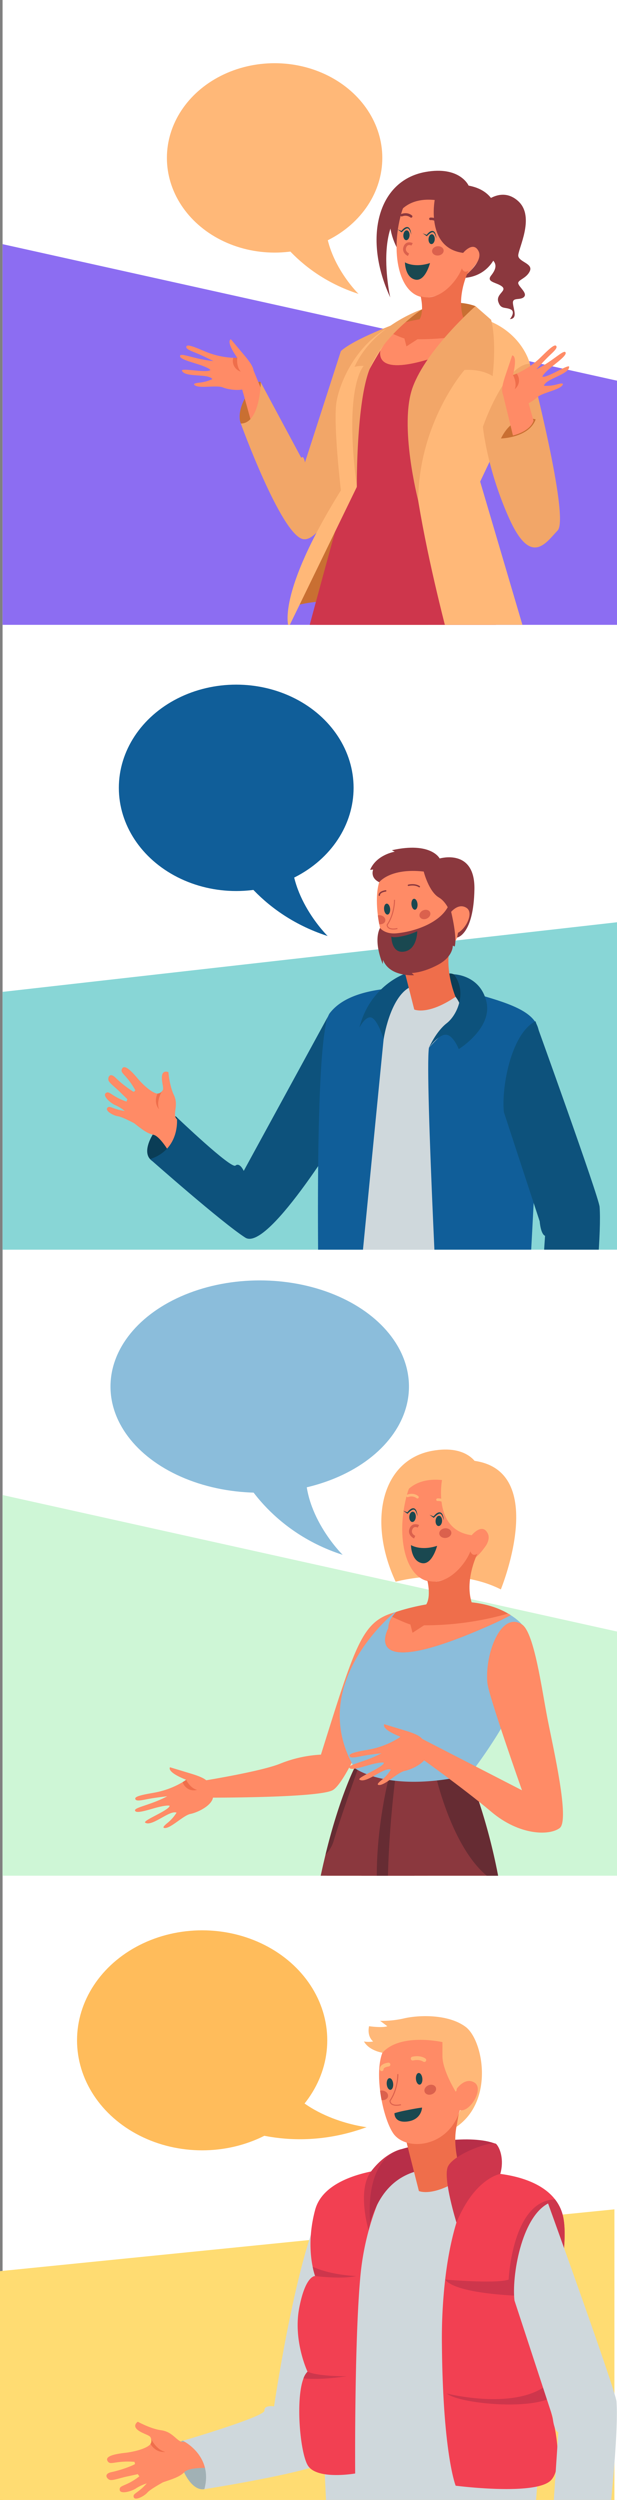 <svg xmlns="http://www.w3.org/2000/svg" xmlns:xlink="http://www.w3.org/1999/xlink" width="438.449" height="1775" viewBox="0 0 438.449 1775">
  <rect x="0" y="0" width="438.449" height="1775" fill="#808080" stroke="none"/>
  <defs>
    <clipPath id="clip-path">
      <rect id="Rectángulo_12786" data-name="Rectángulo 12786" width="436.617" height="443.638" fill="none"/>
    </clipPath>
  </defs>
  <g id="Grupo_58247" data-name="Grupo 58247" transform="translate(-483.782 226.791)">
    <rect id="Rectángulo_12786-5" data-name="Rectángulo 12786-5" width="436.617" height="1775" transform="translate(485.613 -226.791)" fill="#fff"/>
    <path id="Rectángulo_12786-6" data-name="Rectángulo 12786-6" d="M485.9-26.284,922.517,70.643V244H485.9Z" transform="translate(-0.287 -27.151)" fill="#8c6df2"/>
    <path id="Rectángulo_12786-7" data-name="Rectángulo 12786-7" d="M485.9,1000.938l436.617,96.927V1271.22H485.9Z" transform="translate(-0.287 -166.249)" fill="#cef6d6"/>
    <path id="Rectángulo_12786-8" data-name="Rectángulo 12786-8" d="M485.9,580l436.617-49.434V763.042H485.9Z" transform="translate(-0.287 -102.555)" fill="#88d6d6"/>
    <path id="Rectángulo_12786-9" data-name="Rectángulo 12786-9" d="M483.782,1631.413,920.4,1587.532V1793.89H483.782Z" transform="translate(0 -245.68)" fill="#ffdc72"/>
    <g id="Grupo_58213" data-name="Grupo 58213" transform="translate(485.613 216.847)">
      <g id="Grupo_58205" data-name="Grupo 58205">
        <g id="Grupo_58204" data-name="Grupo 58204" clip-path="url(#clip-path)">
          <g id="Grupo_58212" data-name="Grupo 58212" transform="translate(72.734 42.454)">
            <g id="Grupo_58211" data-name="Grupo 58211">
              <g id="Grupo_58209" data-name="Grupo 58209" transform="translate(0 115.767)">
                <path id="Trazado_106132" data-name="Trazado 106132" d="M921.474,941.313c-.37,6.657,31.112,19.78,32.406,10.174S922.41,924.46,921.474,941.313Z" transform="translate(-617.615 -532.288)" fill="#0a3d56"/>
                <g id="Grupo_58204-2" data-name="Grupo 58204" transform="translate(297.061 393.839)">
                  <path id="Trazado_106133" data-name="Trazado 106133" d="M947.232,945.838c.546,3.062,3.418,24.308,2.065,28.106a3.167,3.167,0,0,1-.166.428c-1.543,3.655-6.171,7.145-7.695,9.613-1.59,2.563-4.439,2.967-6.744,5.009-2.3,2.066-8.1,2.421-8.1,2.421s-9.115,6.694-9.376,3.038c-.309-4.558,5.033-8.522,5.033-8.522l4.059-10.278s-2.374-13.863-5.056-13.863c-2.68.023-1.686,5.744-3.039,10.3-.878,3.016-4.273,2.54-4.273,2.54l-.332-8.308s.546-11.917,2.089-14.171c1.519-2.256,9.186-10.161,9.186-10.161l3.205-17.139,22.978,1.377S946.662,942.777,947.232,945.838Z" transform="translate(-913.612 -924.853)" fill="#ff8b66"/>
                  <path id="Trazado_106134" data-name="Trazado 106134" d="M951.164,982.126c-1.543,3.655-6.171,7.145-7.695,9.613-1.59,2.563-4.439,2.967-6.744,5.009-2.3,2.066-8.1,2.421-8.1,2.421,2.184-1.734,6.125-11.419,7.122-12.012s1.591.783,3.372.783,2.563-3.56,4.344-2.967,3.561.807,4.938-1.567A3.017,3.017,0,0,1,951.164,982.126Z" transform="translate(-915.646 -932.607)" fill="#ef6e4b"/>
                </g>
                <path id="Trazado_106135" data-name="Trazado 106135" d="M625.844,690.62c-5.519-6.4-27.884,20.115-19.025,29.675s26.01-9.568,26.01-9.568S631.619,697.31,625.844,690.62Z" transform="translate(-574.73 -499.162)" fill="#0a3d56"/>
                <g id="Grupo_58205-2" data-name="Grupo 58205" transform="translate(0 155.826)">
                  <path id="Trazado_106136" data-name="Trazado 106136" d="M579.275,684.439c3.054.4,11.52,4.938,11.52,4.938,6.052,4.747,9.424,7.344,13.71,8.2,4.263.873,10.375,10.972,10.375,10.972s8.088-7.408,10.268-18.005c0,0-4.684-3.96-5.143-5.849-.938-3.759,2.131-8.9-.991-15.4-3.14-6.52-3.879-16.2-3.879-16.2s-3.631-1.612-4.471,2.053c-.837,3.706,1.371,9.165.495,10.689a4.37,4.37,0,0,1-.615.84.24.24,0,0,0-.045.078,4.111,4.111,0,0,1-3.1,1.561.527.527,0,0,1-.259,0c-4.241-.592-11.027-7.326-13.756-10.6-3.786-4.562-9.359-10.557-11.158-7.135s2.86,3.723,9.389,15.379l-.905,1.022c.425.865-7.292-4.15-13.233-10.008-4.1-4.022-5.522.046-4.944,1.942.557,1.916,5.274,5.36,8.2,8.305,1.957,1.925,4.007,3.916,5.232,5.094l-.605,1.7c-10.84-3.694-12.1-8.074-14.73-6.024-2.609,2.031,3.815,7.543,7.256,8.764a31.377,31.377,0,0,1,6.246,3.94c-8.84-1.21-10.682-4.285-12.415-2.2C569.94,680.66,576.221,684.043,579.275,684.439Z" transform="translate(-570.026 -649.563)" fill="#ff8b66"/>
                  <path id="Trazado_106137" data-name="Trazado 106137" d="M614.159,682.147c-2.113-5.394,1.545-11.917,2.015-12.709a4.111,4.111,0,0,1-3.1,1.561C609.934,677.9,614.159,682.147,614.159,682.147Z" transform="translate(-575.698 -652.254)" fill="#ef6e4b"/>
                </g>
                <path id="Trazado_106138" data-name="Trazado 106138" d="M734.849,605.186,673.684,717.219s-2.757-6.3-5.884-3.773-41.634-34.261-41.634-34.261,2.96,22.461-19.025,29.675c0,0,50.924,45.032,67.638,55.729s73.25-84.179,73.25-84.179Z" transform="translate(-575.052 -487.727)" fill="#0d527c"/>
                <g id="Grupo_58206" data-name="Grupo 58206" transform="translate(63.588 689.317)">
                  <path id="Trazado_106139" data-name="Trazado 106139" d="M643.574,1314.241a36.389,36.389,0,0,0,.283,4.713H723.8c0-1.58-.029-3.16-.113-4.713a146.8,146.8,0,0,0-7.505-39.054l-19.98-8.578c-1.721,10.3-6.152,16.874-11.711,21.164a28.436,28.436,0,0,1-4.571,2.934c-.734.4-1.47.762-2.229,1.1a38.566,38.566,0,0,1-5.108,1.891c-7.055,2.144-14.194,2.594-19.189,3.358C644.871,1298.382,643.574,1308.23,643.574,1314.241Z" transform="translate(-643.573 -1266.608)" fill="#0e3944"/>
                  <path id="Trazado_106140" data-name="Trazado 106140" d="M643.574,1321.7a36.389,36.389,0,0,0,.283,4.713H723.8c0-1.58-.029-3.16-.113-4.713Z" transform="translate(-643.573 -1274.068)" fill="#adbec4"/>
                  <path id="Trazado_106141" data-name="Trazado 106141" d="M685.613,1294.021l11.09,3.556,2.342-4.063-8.861-2.426A28.415,28.415,0,0,1,685.613,1294.021Z" transform="translate(-649.266 -1269.923)" fill="#adbec4"/>
                  <path id="Trazado_106142" data-name="Trazado 106142" d="M677.127,1297.642l7.478,4.966,4.6-1.806-6.969-5.051A38.584,38.584,0,0,1,677.127,1297.642Z" transform="translate(-648.117 -1270.554)" fill="#adbec4"/>
                </g>
                <g id="Grupo_58207" data-name="Grupo 58207" transform="translate(205.418 680.286)">
                  <path id="Trazado_106143" data-name="Trazado 106143" d="M807.7,1312.826a20.075,20.075,0,0,0,.9,4.713h53.249a24.04,24.04,0,0,0,1.5-4.713c5.248-25.481-30.138-56.664-30.138-56.664l-11.231,14.984s1.3,23.986-8.214,28.981C808.063,1303.12,807.329,1308.764,807.7,1312.826Z" transform="translate(-807.617 -1256.163)" fill="#0e3944"/>
                  <path id="Trazado_106144" data-name="Trazado 106144" d="M863.358,1321.7H807.71a20.076,20.076,0,0,0,.9,4.713h53.249A24.05,24.05,0,0,0,863.358,1321.7Z" transform="translate(-807.629 -1265.038)" fill="#adbec4"/>
                  <path id="Trazado_106145" data-name="Trazado 106145" d="M817.54,1303.914s22.435-5.115,32.664,1.508v-3.7S831.333,1292.547,817.54,1303.914Z" transform="translate(-808.961 -1261.858)" fill="#adbec4"/>
                  <path id="Trazado_106146" data-name="Trazado 106146" d="M822.681,1297.333s14.325-6.549,28.219,0l-1.587-3.735S832.718,1287.323,822.681,1297.333Z" transform="translate(-809.657 -1260.969)" fill="#adbec4"/>
                </g>
                <path id="Trazado_106147" data-name="Trazado 106147" d="M880.818,845.3c0,50.655-4.986,102.244-6.266,115.329s-14.83,159.275-16.737,215.826c-.976,28.969-10.276,64.033-10.276,64.033s-27.6-22.306-43.229-5.733l-3.917-22.6,7.326-17.8s-7.829-14.721-1.423-26.159,8.37-255.918,8.37-255.918l-12.328-.79-59.158,282.87v16.113s-12.857,20.521-12.969,33.621L690.9,1230.725l6.407-18.569-4.262-26.513,14.279-34.574s40.857-270.395,37.534-300.736Z" transform="translate(-586.394 -520.242)" fill="#8bbddb"/>
                <path id="Trazado_106148" data-name="Trazado 106148" d="M888.188,822.549s-21.335,30.051-83.809,20.16c-35.486-5.62-51.6-22.945-51.6-22.945s-11.4-201.157,1.146-217.472c9.125-11.852,27.062-16.933,50.45-18.168,8.819-.455,18.416-.373,28.61.1a96.51,96.51,0,0,1,21.386,3.426c26.175,7.307,44.518,24.474,47.3,37.945C905.173,642.5,888.188,822.549,888.188,822.549Z" transform="translate(-594.13 -484.834)" fill="#cfd8dc"/>
                <path id="Trazado_106149" data-name="Trazado 106149" d="M849.923,582.906s11.2,6.536,11.038,16.865c0,0,3.778-23.058-5.188-26.565S849.923,582.906,849.923,582.906Z" transform="translate(-607.856 -483.316)" fill="#0a3d56"/>
                <path id="Trazado_106150" data-name="Trazado 106150" d="M904.655,845.571s-27,17.983-60.225,12.652c0,0-11.209-210.986-8.179-230.764,0,0,10.558-11.747,19.521-18.448,7.855-5.863,10.046-17.843,10.477-20.756,26.175,7.307,45.139,13.1,47.924,26.567C917.67,631.721,904.655,845.571,904.655,845.571Z" transform="translate(-606.005 -485.434)" fill="#105e99"/>
                <path id="Trazado_106151" data-name="Trazado 106151" d="M803.983,584.172a87.069,87.069,0,0,0-12.191,36.617c-1.328,12.435-22.327,227.805-22.327,227.805-18.96-.109-23.283-10.947-23.283-10.947s-5.2-218.992,7.349-235.307C762.657,590.489,780.593,585.408,803.983,584.172Z" transform="translate(-593.735 -484.881)" fill="#105e99"/>
                <path id="Trazado_106152" data-name="Trazado 106152" d="M854.006,573.3s18.552.332,23.15,19.292-19.636,33.837-19.636,33.837-3.969-10.238-9.291-10.226-11.9,9.236-11.9,9.236,5.062-11.555,12.616-17.378S863.7,585.783,854.006,573.3Z" transform="translate(-606.087 -483.409)" fill="#0d527c"/>
                <path id="Trazado_106153" data-name="Trazado 106153" d="M811.7,572.806s-24.908,8.222-32.537,38.3c0,0,4.933-9.641,9.3-6.767s7.946,14.916,7.946,14.916,4.333-29.422,18.635-36.853Z" transform="translate(-598.345 -483.342)" fill="#0d527c"/>
                <path id="Trazado_106154" data-name="Trazado 106154" d="M920.315,611.82c-17.949,9.431-24.3,48.726-22.4,64.662l25.41,77.446s.635,9.011,3.813,10.281l-8.9,133.442c2.557-5.068,28.722-.938,32.406,10.174,0,0,17.81-128.819,15.26-164.175C965.4,736.635,920.315,611.82,920.315,611.82Z" transform="translate(-614.382 -488.625)" fill="#0d527c"/>
                <path id="Trazado_106155" data-name="Trazado 106155" d="M814.653,561.428l8.305,32.729s9.4,4.432,29.341-8.992c0,0-10.585-24.9-1.21-42.6,0,0-2.37.14-6.119.588C844.966,543.152,841.2,562.616,814.653,561.428Z" transform="translate(-603.151 -479.247)" fill="#ef6e4b"/>
                <g id="Grupo_58208" data-name="Grupo 58208" transform="translate(188.442)">
                  <path id="Trazado_106156" data-name="Trazado 106156" d="M853.59,517.691c.389,38.734-41.009,43.777-50.657,29.468-3.093-4.582-5.97-12.941-7.7-22.063-.4-2.068-.737-4.164-1-6.271-1.8-14.283-.4-28.745,7.579-32.571C829.568,472.921,853.2,478.959,853.59,517.691Z" transform="translate(-788.734 -470.753)" fill="#ff8b66"/>
                  <path id="Trazado_106157" data-name="Trazado 106157" d="M826.268,514.976c.2,2.143-.605,3.972-1.795,4.083s-2.319-1.537-2.519-3.681.605-3.972,1.795-4.083S826.068,512.831,826.268,514.976Z" transform="translate(-792.578 -475.012)" fill="#1a4850"/>
                  <path id="Trazado_106158" data-name="Trazado 106158" d="M803.758,518.969c.2,2.144-.605,3.972-1.795,4.083s-2.319-1.537-2.519-3.681.605-3.972,1.8-4.083S803.558,516.824,803.758,518.969Z" transform="translate(-789.53 -475.553)" fill="#1a4850"/>
                  <path id="Trazado_106159" data-name="Trazado 106159" d="M836.1,522.123c.686,1.631-.411,3.648-2.45,4.505s-4.249.232-4.934-1.4.411-3.648,2.45-4.505S835.415,520.492,836.1,522.123Z" transform="translate(-793.47 -476.238)" fill="#db614d"/>
                  <path id="Trazado_106160" data-name="Trazado 106160" d="M799.632,528.739c-.289,1.682-2.192,2.745-4.292,2.444-.4-2.068-.737-4.164-1-6.271a4.837,4.837,0,0,1,1.937-.044C798.453,525.264,799.955,527,799.632,528.739Z" transform="translate(-788.843 -476.841)" fill="#db614d"/>
                  <path id="Trazado_106161" data-name="Trazado 106161" d="M819.474,500.161s4.479-1.18,7.739.974" transform="translate(-792.246 -473.462)" fill="none" stroke="#8b383e" stroke-linecap="round" stroke-linejoin="round" stroke-width="1"/>
                  <path id="Trazado_106162" data-name="Trazado 106162" d="M800.087,504.809s-4.606.527-4.52,3.077" transform="translate(-789.009 -474.135)" fill="none" stroke="#8b383e" stroke-linecap="round" stroke-linejoin="round" stroke-width="1"/>
                  <path id="Trazado_106163" data-name="Trazado 106163" d="M807.218,512.166s.2,9.879-5.226,17.772c0,0-.216,4.173,7.29,2.615" transform="translate(-789.879 -475.131)" fill="none" stroke="#db614d" stroke-miterlimit="10" stroke-width="0.75"/>
                  <path id="Trazado_106164" data-name="Trazado 106164" d="M794.437,493.845s7.727-10.257,31.629-7.568c0,0,3.567,14.212,10.807,18.433S846.9,521.051,846.9,521.051s.675-6.019,3.764-6.681-.9,18.8-.9,18.8,11.765-1.78,12.345-34.271c.526-29.38-24.693-21.9-24.693-21.9s-6.066-12.109-33.962-5.879l2.017,1.073s-12.91,2.024-17.491,12.882l2.171-.22S787.685,490.592,794.437,493.845Z" transform="translate(-787.982 -469.331)" fill="#8b383e"/>
                  <path id="Trazado_106165" data-name="Trazado 106165" d="M853.407,522.512s5.594-7.914,11.808-3.949-2.3,18.356-8.615,18.428S853.407,522.512,853.407,522.512Z" transform="translate(-796.737 -475.847)" fill="#ff8b66"/>
                  <path id="Trazado_106166" data-name="Trazado 106166" d="M795.832,532.688s3.344,4.69,11.912,3.822c14.535-1.47,31.73-8.289,36.935-19.992l1.708,4.755s4.533,18.455,2.493,24.624l-1.339-.623s.447,7.695-10.4,13.521c-10.99,5.9-18.724,5.889-18.724,5.889l1.6,1.594S802.587,567.593,798,555.4l-.211,2.911S790.812,542.738,795.832,532.688Z" transform="translate(-788.799 -475.72)" fill="#8b383e"/>
                  <path id="Trazado_106167" data-name="Trazado 106167" d="M805.426,541.684s.857,1.231,7.55-.173a46.145,46.145,0,0,0,10.849-3.573s.127,13.686-10.04,14.563C805.349,553.232,805.426,541.684,805.426,541.684Z" transform="translate(-790.344 -478.621)" fill="#1a4850"/>
                </g>
              </g>
              <g id="Grupo_58210" data-name="Grupo 58210" transform="translate(9.88)">
                <ellipse id="Elipse_4258" data-name="Elipse 4258" cx="83.412" cy="73.276" rx="83.412" ry="73.276" fill="#105e99"/>
                <path id="Trazado_106168" data-name="Trazado 106168" d="M716.986,468.888,671.859,475.5s18.733,39.872,70.231,56.51C742.09,532.006,712.49,502.968,716.986,468.888Z" transform="translate(-593.695 -353.504)" fill="#105e99"/>
              </g>
            </g>
          </g>
        </g>
      </g>
    </g>
    <g id="Grupo_58224" data-name="Grupo 58224" transform="translate(485.613 -226.791)">
      <g id="Grupo_58207-2" data-name="Grupo 58207">
        <g id="Grupo_58206-2" data-name="Grupo 58206" clip-path="url(#clip-path)">
          <g id="Grupo_58223" data-name="Grupo 58223" transform="translate(116.767 44.871)">
            <g id="Grupo_58222" data-name="Grupo 58222">
              <g id="Grupo_58220" data-name="Grupo 58220" transform="translate(9.347 76.366)">
                <path id="Trazado_106169" data-name="Trazado 106169" d="M695.769,87.164c-2.065-3.838-18.985,16.645-14.194,29.216s14.194,10.462,14.194,10.462S701.767,98.317,695.769,87.164Z" transform="translate(-638.396 63.105)" fill="#c96f32"/>
                <g id="Grupo_58214" data-name="Grupo 58214" transform="translate(0 119.635)">
                  <path id="Trazado_106170" data-name="Trazado 106170" d="M667.876,51.806l9.338,11.12c9.376,11.109,7.021,12,5.255,19.637-1.643,7.144-15.022,5.58-20.346,3.426-4.512-1.789-16.535.974-19.861-1.517-1.345-1-.005-1.545,3.876-1.926a28.446,28.446,0,0,0,8.574-2.432c-2.866-4.217-19.189-.929-21.571-5.9-1.149-2.421,18.344,1.886,20.2-.616,0,0-.895-1.629-10.289-4.511-5.389-1.663-10.953-3.323-11.266-5.133-.55-3.293,10.133,2.137,23.685,3.349,0,0-5.471-2.808-10.715-5.069-4.8-2.042-9.492-3.454-8.379-5.5.907-1.683,8.3,1.713,13.1,3.7a58,58,0,0,0,20.105,4.545,20.523,20.523,0,0,0,2.843-.042C663.838,52.809,667.876,51.806,667.876,51.806Z" transform="translate(-631.766 -51.806)" fill="#ff8b66"/>
                  <path id="Trazado_106171" data-name="Trazado 106171" d="M678.307,66.988s-.9,6.34,2.517,9.837a7.907,7.907,0,0,1-5.36-9.795A20.4,20.4,0,0,0,678.307,66.988Z" transform="translate(-637.645 -53.862)" fill="#ef6e4b"/>
                </g>
                <path id="Trazado_106172" data-name="Trazado 106172" d="M690.732,77.524l9.044,21.94-8.968,20.969s-6.776-24.914-9.151-32.763S690.732,77.524,690.732,77.524Z" transform="translate(-638.478 64.347)" fill="#ff8b66"/>
                <path id="Trazado_106173" data-name="Trazado 106173" d="M793.643,38.226s-31.423,11.419-40.819,20.14l-25.531,79.075s-.872-5.526-2.616-3.277L695.9,80.6s-.482,29.216-14.194,29.216c0,0,28.147,77.616,43.845,81.977s42.733-64.118,42.733-64.118Z" transform="translate(-638.529 69.668)" fill="#f2a668"/>
                <path id="Trazado_106174" data-name="Trazado 106174" d="M720.568,249.735c12.984-13.747,121.352-4.3,133.169,8.127s-17.465-164-17.465-164-53.406-4.916-56.4,9.046C764.173,176.177,720.568,249.735,720.568,249.735Z" transform="translate(-643.791 62.248)" fill="#c96f32"/>
                <path id="Trazado_106175" data-name="Trazado 106175" d="M826.664,26.482s20.077-8.875,38-2.255l3.1,25.517s-42.631,15.545-56.417,10.97S793.854,45.228,826.664,26.482Z" transform="translate(-654.717 71.896)" fill="#c96f32"/>
                <path id="Trazado_106176" data-name="Trazado 106176" d="M660.737,684.435c4.9-3.957,17.465-20.91,20.052-29.43,3.653-12.037,7.976-28.582,12.391-46.611H712c-6.172,19.664-10.123,36.115-11.892,43.526a14.315,14.315,0,0,0,.692,3.476c.528,1.808,1.575,29.2,1.575,29.2H660.229c.164-.05.3-.086.378-.107A.407.407,0,0,0,660.737,684.435Z" transform="translate(-635.621 -7.54)" fill="#ef6e4b"/>
                <path id="Trazado_106177" data-name="Trazado 106177" d="M822.755,608.4H845c-4.155,22.919-7.409,42.382-7.409,42.382v33.817H813.352c2.334-10.123,9.078-40.463,9.078-53.259C822.428,623.822,822.549,616.144,822.755,608.4Z" transform="translate(-656.355 -7.54)" fill="#ff8b66"/>
                <path id="Trazado_106178" data-name="Trazado 106178" d="M692.292,573.675C705.52,522.791,721.884,445.761,724.01,433c1.375-8.244,2.6-34.411,5.849-66.537.847-36.633,5.068-120.388,25.643-167.932l48.437,1.132c-1.96,37.754,34.648,78.5-9.926,122.166-5.8,16.306-25.039,71.6-27.83,95.955-3.293,28.736-8.646,41.477-25.268,73.531-14.384,27.747-24.57,60.089-30.669,82.355Z" transform="translate(-639.962 47.96)" fill="#ef6e4b"/>
                <path id="Trazado_106179" data-name="Trazado 106179" d="M866.362,364.183h0c-3.1,16.081-7.506,26.845-9.929,40.376-3.528,19.706,6.508,48.256-3.615,79.993-4.792,15.021-13.741,64.626-18.517,92.059H815.922c.005-.259.014-.531.014-.778,0-66.77,9.211-146.375,7.844-176.646-.577-12.758-2.752-30.855-5.04-47.32-.013-.081-7.124-47.883-14.063-51.893C776.265,283.554,765.4,198.53,765.4,198.53l72.5,3.372s42.229,35.088,31.141,97.552c0,0,.046.641.1,1.763C870.912,330.624,869.174,349.6,866.362,364.183Z" transform="translate(-649.862 47.961)" fill="#ff8b66"/>
                <path id="Trazado_106180" data-name="Trazado 106180" d="M701.917,691.519s1.858-25.068-3.04-31.615c0,0-5.419,8.606-12.833,8.606-4.825,0-6.771-11.1-10.9-8.606-3.621,2.189-6.057,8.452-15.785,14.866s-17.632,4.589-18.243,16.749Z" transform="translate(-633.033 -14.465)" fill="#ce364c"/>
                <path id="Trazado_106181" data-name="Trazado 106181" d="M840.524,665.127s-.3-8.326-11.856-7.355-10.721,9.35-10.721,9.35a2.619,2.619,0,0,0-3.26,0c-1.52,1.35-.233,12.9-3.157,15.333s-2.011,8.819-2.011,8.819h33.742s1.824-8.208-1.52-11.247S846.907,666.039,840.524,665.127Z" transform="translate(-655.818 -14.215)" fill="#ce364c"/>
                <path id="Trazado_106182" data-name="Trazado 106182" d="M842.213,151.123c8.607,21.167,35.241,95.417,26.529,194.679,0,0-25.954,16.326-81.733,14.468-60.359-2.014-75.166-21.218-75.166-21.218,23.678-92.511,54.366-201.429,54.366-201.429C732.773,80.536,791.2,40.558,791.2,40.558s.418-.156,1.2-.418c7.666-2.564,50.181-15.567,77.94,2.2a43.84,43.84,0,0,1,5.258,3.9C905.5,71.873,842.213,151.123,842.213,151.123Z" transform="translate(-642.61 70.356)" fill="#ce364c"/>
                <g id="Grupo_58218" data-name="Grupo 58218" transform="translate(139.635)">
                  <path id="Trazado_106183" data-name="Trazado 106183" d="M880.591-60.476s12.8-13.124,25.152-1.787-.626,34.609-.025,38.889,10.629,5.325,8.231,10.689-8.832,6.236-8.231,8.853,6.7,6.819,4.089,9.515-8.342-.1-7.877,4.567,3.517,10.774-2.152,11.209c0,0,4.36-5.241.432-6.982s-6.946.173-8.706-5.36,6.354-7.716,2.734-10.768S882.621-4.7,886.4-9.5s5.11-9.169-1.889-13.208S880.591-60.476,880.591-60.476Z" transform="translate(-805.004 83.9)" fill="#8b383e"/>
                  <path id="Trazado_106184" data-name="Trazado 106184" d="M814.9-66.877c-14.407-.38-15.354,31.2,1.932,48S838.415-66.259,814.9-66.877Z" transform="translate(-794.721 83.9)" fill="#8b383e"/>
                  <path id="Trazado_106185" data-name="Trazado 106185" d="M864.814-70.947S821.851-85.333,813.2-55.084s-.8,62.154,19.373,60.02C860.95,1.933,898.186-53.933,864.814-70.947Z" transform="translate(-795.498 84.914)" fill="#ff8b66"/>
                  <path id="Trazado_106186" data-name="Trazado 106186" d="M847.129-21.721c.191,1.816-1.491,3.474-3.757,3.718s-4.258-1.038-4.449-2.853,1.491-3.474,3.757-3.713S846.937-23.529,847.129-21.721Z" transform="translate(-799.451 78.175)" fill="#db614d"/>
                  <g id="Grupo_58215" data-name="Grupo 58215" transform="translate(37.37 33.234)">
                    <path id="Trazado_106187" data-name="Trazado 106187" d="M843.466-43.456a.893.893,0,0,1-.7-.411,5.929,5.929,0,0,0-5.286-2.461.889.889,0,0,1-.98-.788v-.006a.893.893,0,0,1,.794-.982c.184-.021,4.6-.439,6.977,3.277A.892.892,0,0,1,844-43.595.881.881,0,0,1,843.466-43.456Z" transform="translate(-836.494 48.128)" fill="#8b383e"/>
                  </g>
                  <g id="Grupo_58216" data-name="Grupo 58216" transform="translate(16.984 30.14)">
                    <path id="Trazado_106188" data-name="Trazado 106188" d="M820.471-48.53a.893.893,0,0,1-.519-.2,5.875,5.875,0,0,0-5.788-.733.892.892,0,0,1-1.173-.462h0a.89.89,0,0,1,.457-1.172c.173-.077,4.249-1.823,7.644.993a.894.894,0,0,1,.118,1.257A.892.892,0,0,1,820.471-48.53Z" transform="translate(-812.916 51.706)" fill="#8b383e"/>
                  </g>
                  <path id="Trazado_106189" data-name="Trazado 106189" d="M816.61-11.362s6.484,4.179,17.817.519c0,0-3.406,13.434-10.611,11.727S816.61-11.362,816.61-11.362Z" transform="translate(-796.432 76.383)" fill="#1a4850"/>
                  <path id="Trazado_106190" data-name="Trazado 106190" d="M853.654-52.909s9.832,12.529,9.327,28.8c0,0,7.21-8.833,10.98-1.158S862.635-6.38,862.635-6.38s24.317,1.371,27.172-30.077C891.007-49.706,873.808-61.8,853.654-52.909Z" transform="translate(-801.448 82.422)" fill="#8b383e"/>
                  <path id="Trazado_106191" data-name="Trazado 106191" d="M858.283-6.462c-3.3,8.878-15.934,24.258-29.319,19.864,0,0,3.363,13.236-2.2,18.059,0,0-5.879,10.243,7.505,11.7,16.744,1.823,26.068-11.7,26.068-11.7-7.3-16.243,2.724-36.284,2.724-36.284C859.444-2.439,858.283-6.462,858.283-6.462Z" transform="translate(-797.632 75.719)" fill="#ef6e4b"/>
                  <g id="Grupo_58217" data-name="Grupo 58217" transform="translate(18.845 50.802)">
                    <path id="Trazado_106192" data-name="Trazado 106192" d="M818.537-18.085l.8-1.794c-.328-.148-3.164-1.522-2.025-4.291a2.586,2.586,0,0,1,1.421-1.587,3.172,3.172,0,0,1,2.263.275l.951-1.717a5.181,5.181,0,0,0-3.852-.412,4.423,4.423,0,0,0-2.594,2.695C813.983-21.24,816.824-18.84,818.537-18.085Z" transform="translate(-815.068 27.808)" fill="#db614d"/>
                  </g>
                  <path id="Trazado_106193" data-name="Trazado 106193" d="M840.421-30.791c-.126,1.933-1.222,3.435-2.446,3.355s-2.116-1.712-1.989-3.645,1.221-3.435,2.445-3.355S840.546-32.725,840.421-30.791Z" transform="translate(-799.054 79.508)" fill="#1a4850"/>
                  <path id="Trazado_106194" data-name="Trazado 106194" d="M840.941-31.661s-1.023-4.448-2.6-4.553-4.215,2.858-4.215,2.858l-2.895-2.109,2.788,1.094s2.407-3.387,4.6-2.7S840.941-31.661,840.941-31.661Z" transform="translate(-798.412 79.876)" fill="#1a4850"/>
                  <path id="Trazado_106195" data-name="Trazado 106195" d="M819.723-34c-.126,1.934-1.221,3.436-2.445,3.356s-2.116-1.712-1.989-3.645,1.221-3.435,2.446-3.355S819.849-35.931,819.723-34Z" transform="translate(-796.251 79.942)" fill="#1a4850"/>
                  <path id="Trazado_106196" data-name="Trazado 106196" d="M820.243-34.868s-1.022-4.448-2.6-4.553-4.214,2.853-4.214,2.853l-2.9-2.108,2.788,1.094s2.408-3.387,4.6-2.7S820.243-34.868,820.243-34.868Z" transform="translate(-795.609 80.311)" fill="#1a4850"/>
                  <path id="Trazado_106197" data-name="Trazado 106197" d="M834.6-65.8s-6.493,34.1,20.205,37.545c0,0,9.538-16.209,22.134-4.866,0,0,13.46-36.979-18.243-42.9,0,0-6.16-14.167-30.827-9.664-34.448,6.288-44.041,47.934-24.855,89.067C803.015,3.385,786.159-70.654,834.6-65.8Z" transform="translate(-793.271 86.566)" fill="#8b383e"/>
                </g>
                <path id="Trazado_106198" data-name="Trazado 106198" d="M881.765,42.339c-3.61,1.989-7.9,4.108-12.951,6.357-91.992,41.154-70.377,2.594-70.377,2.594a14.231,14.231,0,0,1,2.589-7.77,19.555,19.555,0,0,1,2.8-3.372c7.509-2.507,48.428-15.044,76.187,1.152C880.614,41.607,881.189,41.972,881.765,42.339Z" transform="translate(-654.036 70.354)" fill="#ef6e4b"/>
                <path id="Trazado_106199" data-name="Trazado 106199" d="M881.765,43.614c-3.61,1.989-7.9,4.108-12.951,6.357-91.992,41.154-70.377,2.594-70.377,2.594a14.231,14.231,0,0,1,2.589-7.77c3.349,1.569,10.178,4.657,12.428,5.18l1.466,5.652,7.849-5.076a205.507,205.507,0,0,0,57.244-7.979C880.614,42.881,881.189,43.247,881.765,43.614Z" transform="translate(-654.036 69.08)" fill="#ff8b66"/>
                <path id="Trazado_106200" data-name="Trazado 106200" d="M867.411,33.145s-26.77,18.542-42.469,55.44S853.066,280,853.066,280s28.125-7.349,49.71-21.082l-32.05-108.576s34.67-71.948,35.32-83.722C906.045,66.617,900.075,40.881,867.411,33.145Z" transform="translate(-657.465 70.356)" fill="#ffb878"/>
                <path id="Trazado_106201" data-name="Trazado 106201" d="M878.135,34.3s4.058,12.867,1.084,40c0,0-6.9-5.137-19.979-4.373,0,0-32.471,36.911-32.914,92.748,0,0-13.841-53.42-3.872-80.551s44.591-57.516,44.591-57.516Z" transform="translate(-657.099 71.512)" fill="#f2a668"/>
                <path id="Trazado_106202" data-name="Trazado 106202" d="M798.847,38.226S770,79.871,769.343,94.192s0,60.646,0,60.646l-48.4,99.532s-9.549-22.2,37.091-97.111c0,0-5.691-48.05-3.074-63.115S770.656,49.377,798.847,38.226Z" transform="translate(-643.734 69.668)" fill="#ffb878"/>
                <path id="Trazado_106203" data-name="Trazado 106203" d="M776.547,153.347s-.454-59.531,9.094-83.671,37.24-42.457,37.24-42.457-34.693,11.4-47.968,40.885a19.3,19.3,0,0,1,6.541-.654S767.064,81.285,776.547,153.347Z" transform="translate(-650.933 71.158)" fill="#f2a668"/>
                <path id="Trazado_106204" data-name="Trazado 106204" d="M914.055,71.859s28.416,109.23,19.768,118.387-19.185,25.914-34.812-9.264S880.7,116.693,880.7,116.693,895.741,72.513,914.055,71.859Z" transform="translate(-665.475 65.114)" fill="#f2a668"/>
                <path id="Trazado_106205" data-name="Trazado 106205" d="M895.534,131.056s19.934-.459,24.647-13.541C920.181,117.515,904.8,112.083,895.534,131.056Z" transform="translate(-667.484 59.029)" fill="#c96f32"/>
                <path id="Trazado_106206" data-name="Trazado 106206" d="M897.21,97.267l7.061,29s12.018-2.563,14.637-10.412l-5.234-18.589Z" transform="translate(-667.711 61.674)" fill="#ff8b66"/>
                <g id="Grupo_58219" data-name="Grupo 58219" transform="translate(228.872 124.041)">
                  <path id="Trazado_106207" data-name="Trazado 106207" d="M903.615,63.989l-4.632,13.764c-4.669,13.766-2.152,13.736,2.282,20.2,4.14,6.052,16.023-.294,20.192-4.244,3.545-3.314,15.748-5.135,17.934-8.669.885-1.425-.559-1.44-4.312-.376a28.421,28.421,0,0,1-8.87.865c1.124-4.971,17.523-7.874,17.924-13.372.186-2.673-16.387,8.457-19.029,6.808,0,0,.238-1.843,7.927-7.954,4.409-3.515,8.982-7.09,8.611-8.893-.692-3.266-8.652,5.692-20.824,11.771,0,0,4.064-4.613,8.122-8.633,3.718-3.653,7.574-6.683,5.793-8.183-1.459-1.236-7.1,4.627-10.842,8.227a57.975,57.975,0,0,1-17.054,11.576,20.421,20.421,0,0,1-2.662,1C907.74,63.447,903.615,63.989,903.615,63.989Z" transform="translate(-896.485 -56.902)" fill="#ff8b66"/>
                  <path id="Trazado_106208" data-name="Trazado 106208" d="M905.374,81s3.157,5.572,1.251,10.077A7.906,7.906,0,0,0,908.036,80,20.542,20.542,0,0,1,905.374,81Z" transform="translate(-897.688 -60.029)" fill="#ef6e4b"/>
                </g>
              </g>
              <g id="Grupo_58221" data-name="Grupo 58221">
                <ellipse id="Elipse_4259" data-name="Elipse 4259" cx="76.54" cy="67.239" rx="76.54" ry="67.239" fill="#ffb878"/>
                <path id="Trazado_106209" data-name="Trazado 106209" d="M745.322-52.432,703.908-46.37S721.1-9.782,768.353,5.486C768.357,5.486,741.2-21.16,745.322-52.432Z" transform="translate(-632.188 158.31)" fill="#ffb878"/>
              </g>
            </g>
          </g>
        </g>
      </g>
    </g>
    <g id="Grupo_58234" data-name="Grupo 58234" transform="translate(485.613 661.332)">
      <g id="Grupo_58209-2" data-name="Grupo 58209">
        <g id="Grupo_58208-2" data-name="Grupo 58208" clip-path="url(#clip-path)">
          <g id="Grupo_58233" data-name="Grupo 58233" transform="translate(76.683 20.969)">
            <g id="Grupo_58232" data-name="Grupo 58232">
              <g id="Grupo_58230" data-name="Grupo 58230" transform="translate(17.406 120.084)">
                <path id="Trazado_106210" data-name="Trazado 106210" d="M658.939,1767.958c5.111-4.128,18.223-21.815,20.923-30.7,3.81-12.558,8.321-29.821,12.927-48.63h19.635c-6.438,20.516-10.56,37.679-12.406,45.411a14.957,14.957,0,0,0,.725,3.626c.551,1.887,1.643,30.461,1.643,30.461H658.414c.173-.052.309-.087.394-.112A.412.412,0,0,0,658.939,1767.958Z" transform="translate(-603.35 -1061.754)" fill="#ef6e4b"/>
                <path id="Trazado_106211" data-name="Trazado 106211" d="M691.858,1652.4c13.8-53.086,30.874-133.452,33.092-146.763,1.433-8.6,2.716-35.9,6.1-69.418.884-38.215,5.288-125.6,26.754-175.2l50.533,1.181c-2.045,39.388,36.148,81.9-10.356,127.458-6.052,17.012-26.124,74.7-29.035,100.109-3.436,29.98-9.025,43.273-26.362,76.716-15.008,28.948-25.634,62.687-32,85.919Z" transform="translate(-607.878 -1003.852)" fill="#ef6e4b"/>
                <path id="Trazado_106212" data-name="Trazado 106212" d="M701.9,1775.348s1.938-26.153-3.171-32.983c0,0-5.654,8.979-13.389,8.979-5.034,0-7.064-11.586-11.372-8.979-3.777,2.283-6.319,8.819-16.468,15.509s-18.394,4.788-19.029,17.474Z" transform="translate(-600.649 -1068.98)" fill="#0e3944"/>
                <path id="Trazado_106213" data-name="Trazado 106213" d="M827.97,1688.625h23.213c-4.335,23.912-7.73,44.218-7.73,44.218v35.281H818.16c2.436-10.562,9.468-42.213,9.468-55.562C827.628,1704.723,827.755,1696.711,827.97,1688.625Z" transform="translate(-624.981 -1061.754)" fill="#ff8b66"/>
                <path id="Trazado_106214" data-name="Trazado 106214" d="M873.462,1433.842h0c-3.238,16.782-7.831,28.007-10.359,42.128-3.681,20.559,6.79,50.346-3.771,83.456-5,15.672-14.337,67.424-19.318,96.045H820.839c.005-.271.015-.554.015-.812,0-69.661,9.61-152.717,8.183-184.293-.605-13.315-2.872-32.191-5.258-49.368-.013-.086-7.435-49.955-14.671-54.139-29.642-17.133-40.974-105.838-40.974-105.838l75.637,3.519s44.059,36.608,32.49,101.776c0,0,.047.668.105,1.839C878.211,1398.83,876.4,1418.632,873.462,1433.842Z" transform="translate(-618.207 -1003.852)" fill="#ff8b66"/>
                <path id="Trazado_106215" data-name="Trazado 106215" d="M846.507,1747.813s-.317-8.687-12.369-7.673-11.187,9.754-11.187,9.754a2.733,2.733,0,0,0-3.4,0c-1.586,1.408-.243,13.459-3.293,15.995s-2.1,9.2-2.1,9.2h35.2s1.9-8.559-1.586-11.734S853.167,1748.764,846.507,1747.813Z" transform="translate(-624.42 -1068.719)" fill="#0e3944"/>
                <path id="Trazado_106216" data-name="Trazado 106216" d="M708.1,1589.662s13.62,5.978,28.988,3.248v-4.095s35.157-65.509,38.568-110.547c0,0,7.725-19.981,15.8-44.628,2.211-6.77,4.449-13.92,6.579-21.073,5.322-18.124,9.856-36.467,11.055-49.869,3.412-37.969-5.841-136.724-5.841-136.724l-34.529-.873-2.647-.054s-10.672,20.8-20.608,61.606c-8.707,35.73-16.9,86.827-16.9,152.773Z" transform="translate(-610.078 -998.981)" fill="#8b383e"/>
                <path id="Trazado_106217" data-name="Trazado 106217" d="M802.724,1364.381s13.757,113.059,17.661,236.927c0,0,21.182,3.494,33.928,0v-8.052s21.864-75.172,16.841-121.3c0,0,24.839-67.311,7.752-164.674a420.237,420.237,0,0,0-21.454-77.356l-14.576-1.338-47.985-4.395S756.622,1289.295,802.724,1364.381Z" transform="translate(-619.812 -998.865)" fill="#8b383e"/>
                <path id="Trazado_106218" data-name="Trazado 106218" d="M842.308,1232.28s14.006,61.524,45.037,75.691a420.248,420.248,0,0,0-21.454-77.356l-14.576-1.338A47.177,47.177,0,0,0,842.308,1232.28Z" transform="translate(-628.251 -999.553)" fill="#662c33"/>
                <path id="Trazado_106219" data-name="Trazado 106219" d="M751.321,1286.653a23.741,23.741,0,0,0,5.841-9.908c3.657-12.748,13.593-40.917,17.415-51.644l-2.647-.054S761.257,1245.846,751.321,1286.653Z" transform="translate(-615.93 -998.981)" fill="#662c33"/>
                <path id="Trazado_106220" data-name="Trazado 106220" d="M792.523,1403.479c4.8,7.725,7.506,18.807,8.953,30.353,2.211-6.77,4.449-13.92,6.579-21.073-1.064-5.486-5.787-32.076-7.916-77.6-2.4-51.4,5.62-107.709,5.62-107.709l-3.876-.982s-21.154,75.417-1.774,127.28c-.792-.846-13.4-14.9-16.946-27.242C783.161,1326.506,777.316,1379.023,792.523,1403.479Z" transform="translate(-620.092 -999.173)" fill="#662c33"/>
                <g id="Grupo_58225" data-name="Grupo 58225" transform="translate(0 225.596)">
                  <path id="Trazado_106221" data-name="Trazado 106221" d="M619.616,1224.5l14.5,4.392c14.525,4.363,12.976,6.484,15.786,14.163,2.636,7.176-9.943,13.439-15.822,14.592-4.962,1.01-13.892,10.276-18.219,10-1.746-.111-.885-1.347,2.289-3.891a29.651,29.651,0,0,0,6.106-7.014c-4.907-2.051-17.292,10.128-22.21,7.142-2.385-1.46,17.1-8.81,17.3-12.054,0,0-1.711-.912-11.56,1.923-5.656,1.62-11.464,3.341-12.769,1.938-2.359-2.564,10.073-3.909,22.6-10.576,0,0-6.382.666-12.251,1.679-5.355.951-10.263,2.392-10.462-.031-.168-1.989,8.231-3.237,13.552-4.237a60.509,60.509,0,0,0,20.158-7.49,21.453,21.453,0,0,0,2.461-1.657C616.659,1227.681,619.616,1224.5,619.616,1224.5Z" transform="translate(-594.725 -1224.503)" fill="#ff8b66"/>
                  <path id="Trazado_106222" data-name="Trazado 106222" d="M636.389,1234.767s2.826,6.052,7.806,7.161a8.249,8.249,0,0,1-10.267-5.5A21.447,21.447,0,0,0,636.389,1234.767Z" transform="translate(-600.034 -1225.893)" fill="#ef6e4b"/>
                </g>
                <path id="Trazado_106223" data-name="Trazado 106223" d="M787.3,1096.912c-24.174,6.433-28.272,20.867-53.518,101.338a89.925,89.925,0,0,0-28.66,6.293c-14.331,5.937-59.325,12.983-59.325,12.983l4.051,11.274s80.969.426,92.123-5.221,37.4-72.505,37.4-72.505Z" transform="translate(-601.641 -981.63)" fill="#ff8b66"/>
                <path id="Trazado_106224" data-name="Trazado 106224" d="M855.146,1211.561c-58.629,13.261-81.628-5.015-81.628-5.015-34.884-59.56,28.4-110.339,28.4-110.339s.438-.163,1.256-.432c8-2.676,52.353-16.241,81.314,2.292a45.859,45.859,0,0,1,5.486,4.064C921.173,1128.88,855.146,1211.561,855.146,1211.561Z" transform="translate(-617.515 -980.488)" fill="#8bbddb"/>
                <g id="Grupo_58229" data-name="Grupo 58229" transform="translate(175.06)">
                  <path id="Trazado_106225" data-name="Trazado 106225" d="M808.155,1058.595s41.241-11.489,74.759,5.477c0,0,38.063-92.815-27.9-91.833S802.241,1042.066,808.155,1058.595Z" transform="translate(-797.984 -964.746)" fill="#ffb878"/>
                  <path id="Trazado_106226" data-name="Trazado 106226" d="M871.849,979.871S827.027,964.864,818,996.422s-.83,64.844,20.211,62.619C867.815,1055.908,906.666,997.623,871.849,979.871Z" transform="translate(-799.528 -965.298)" fill="#ff8b66"/>
                  <path id="Trazado_106227" data-name="Trazado 106227" d="M853.4,1031.23c.2,1.89-1.556,3.624-3.919,3.874s-4.442-1.082-4.641-2.972,1.556-3.624,3.919-3.874S853.2,1029.34,853.4,1031.23Z" transform="translate(-803.651 -972.329)" fill="#db614d"/>
                  <g id="Grupo_58226" data-name="Grupo 58226" transform="translate(38.993 34.672)">
                    <path id="Trazado_106228" data-name="Trazado 106228" d="M849.577,1008.554a.934.934,0,0,1-.731-.432,6.183,6.183,0,0,0-5.514-2.568.932.932,0,0,1-.2-1.853c.192-.022,4.8-.459,7.279,3.419a.932.932,0,0,1-.839,1.431Z" transform="translate(-842.303 -1003.676)" fill="#ffb878"/>
                  </g>
                  <g id="Grupo_58227" data-name="Grupo 58227" transform="translate(17.74 31.447)">
                    <path id="Trazado_106229" data-name="Trazado 106229" d="M825.589,1003.26a.931.931,0,0,1-.537-.213,6.13,6.13,0,0,0-6.037-.764.931.931,0,0,1-.749-1.7c.181-.08,4.433-1.9,7.975,1.038a.931.931,0,0,1-.652,1.643Z" transform="translate(-817.722 -999.947)" fill="#ffb878"/>
                  </g>
                  <path id="Trazado_106230" data-name="Trazado 106230" d="M821.558,1042.038s6.765,4.36,18.589.54c0,0-3.554,14.016-11.067,12.235S821.558,1042.038,821.558,1042.038Z" transform="translate(-800.501 -974.199)" fill="#1a4850"/>
                  <path id="Trazado_106231" data-name="Trazado 106231" d="M860.206,998.691s10.261,13.071,9.731,30.043c0,0,7.522-9.216,11.455-1.21s-11.821,19.708-11.821,19.708,25.37,1.43,28.35-31.38C899.176,1002.033,881.234,989.411,860.206,998.691Z" transform="translate(-805.735 -967.898)" fill="#ffb878"/>
                  <path id="Trazado_106232" data-name="Trazado 106232" d="M865.034,1047.144c-3.439,9.262-16.623,25.307-30.587,20.723,0,0,3.508,13.81-2.3,18.841,0,0-6.139,10.686,7.83,12.208,17.469,1.9,27.2-12.208,27.2-12.208-7.608-16.946,2.842-37.854,2.842-37.854C866.246,1051.345,865.034,1047.144,865.034,1047.144Z" transform="translate(-801.753 -974.89)" fill="#ef6e4b"/>
                  <g id="Grupo_58228" data-name="Grupo 58228" transform="translate(19.663 53.005)">
                    <path id="Trazado_106233" data-name="Trazado 106233" d="M823.568,1035.025l.831-1.871c-.341-.155-3.3-1.587-2.113-4.478a2.7,2.7,0,0,1,1.483-1.655,3.309,3.309,0,0,1,2.361.287l.992-1.791a5.41,5.41,0,0,0-4.019-.432,4.619,4.619,0,0,0-2.71,2.812C818.817,1031.732,821.781,1034.236,823.568,1035.025Z" transform="translate(-819.946 -1024.881)" fill="#db614d"/>
                  </g>
                  <path id="Trazado_106234" data-name="Trazado 106234" d="M846.4,1021.767c-.131,2.017-1.274,3.584-2.551,3.5s-2.207-1.786-2.075-3.8,1.274-3.585,2.551-3.5S846.527,1019.75,846.4,1021.767Z" transform="translate(-803.237 -970.938)" fill="#1a4850"/>
                  <path id="Trazado_106235" data-name="Trazado 106235" d="M846.943,1020.859s-1.066-4.641-2.712-4.751-4.4,2.983-4.4,2.983l-3.021-2.2,2.909,1.141s2.512-3.534,4.8-2.813S846.943,1020.859,846.943,1020.859Z" transform="translate(-802.567 -970.554)" fill="#1a4850"/>
                  <path id="Trazado_106236" data-name="Trazado 106236" d="M824.806,1018.421c-.131,2.017-1.273,3.585-2.551,3.5s-2.208-1.786-2.075-3.8,1.274-3.585,2.551-3.5S824.937,1016.4,824.806,1018.421Z" transform="translate(-800.313 -970.486)" fill="#1a4850"/>
                  <path id="Trazado_106237" data-name="Trazado 106237" d="M825.349,1017.514s-1.067-4.641-2.712-4.75-4.4,2.981-4.4,2.981l-3.02-2.2,2.909,1.141s2.512-3.534,4.8-2.813S825.349,1017.514,825.349,1017.514Z" transform="translate(-799.643 -970.101)" fill="#1a4850"/>
                  <path id="Trazado_106238" data-name="Trazado 106238" d="M840.321,985.244s-6.774,35.576,21.08,39.166c0,0,9.951-16.911,23.09-5.076,0,0,14.043-38.581-19.029-44.754,0,0-6.427-14.785-32.163-10.083-35.939,6.56-45.948,50.009-25.931,92.924C807.374,1057.422,789.788,980.176,840.321,985.244Z" transform="translate(-797.203 -963.574)" fill="#ffb878"/>
                </g>
                <path id="Trazado_106239" data-name="Trazado 106239" d="M889.534,1098.061c-3.767,2.075-8.244,4.286-13.512,6.633-95.969,42.936-73.425,2.7-73.425,2.7a14.837,14.837,0,0,1,2.7-8.107,20.386,20.386,0,0,1,2.921-3.521c7.833-2.621,50.524-15.695,79.484,1.2C888.333,1097.3,888.933,1097.679,889.534,1098.061Z" transform="translate(-622.562 -980.487)" fill="#ef6e4b"/>
                <path id="Trazado_106240" data-name="Trazado 106240" d="M889.534,1099.392c-3.767,2.075-8.244,4.286-13.512,6.633-95.969,42.936-73.425,2.7-73.425,2.7a14.837,14.837,0,0,1,2.7-8.107c3.494,1.638,10.618,4.859,12.969,5.4l1.529,5.9,8.189-5.3a214.408,214.408,0,0,0,59.722-8.325C888.333,1098.629,888.933,1099.01,889.534,1099.392Z" transform="translate(-622.562 -981.818)" fill="#ff8b66"/>
                <path id="Trazado_106241" data-name="Trazado 106241" d="M795.747,1189.167l14.5,4.393c14.525,4.362,12.976,6.484,15.786,14.162,2.636,7.176-9.943,13.439-15.822,14.592-4.963,1.01-13.893,10.277-18.219,10-1.747-.111-.885-1.347,2.289-3.891a29.648,29.648,0,0,0,6.1-7.014c-4.907-2.051-17.292,10.128-22.21,7.142-2.385-1.461,17.1-8.81,17.3-12.053,0,0-1.71-.913-11.56,1.922-5.656,1.62-11.464,3.342-12.769,1.938-2.358-2.564,10.072-3.909,22.6-10.576,0,0-6.382.666-12.251,1.679-5.354.951-10.263,2.392-10.461-.031-.168-1.989,8.232-3.237,13.552-4.237a60.507,60.507,0,0,0,20.159-7.489,21.368,21.368,0,0,0,2.46-1.657C792.791,1192.345,795.747,1189.167,795.747,1189.167Z" transform="translate(-618.576 -994.122)" fill="#ff8b66"/>
                <path id="Trazado_106242" data-name="Trazado 106242" d="M901.021,1106.938c-15.017-9.77-26.587,21.169-24.584,41.587.9,9.206,24.584,76.156,24.584,76.156l-70.9-36.478-4.339,11.149s33.364,23.6,53.381,40.549,41.4,17.124,48.676,11.577-4.549-56.5-8.646-77.427S909.751,1112.616,901.021,1106.938Z" transform="translate(-626.014 -982.735)" fill="#ff8b66"/>
              </g>
              <g id="Grupo_58231" data-name="Grupo 58231">
                <ellipse id="Elipse_4260" data-name="Elipse 4260" cx="106.053" cy="75.376" rx="106.053" ry="75.376" fill="#8bbddb"/>
                <path id="Trazado_106243" data-name="Trazado 106243" d="M728.3,974.974l-46.421,6.8s19.27,41.014,72.243,58.129C754.125,1039.9,723.677,1010.03,728.3,974.974Z" transform="translate(-589.122 -845.034)" fill="#8bbddb"/>
              </g>
            </g>
          </g>
        </g>
      </g>
    </g>
    <g id="Grupo_58246" data-name="Grupo 58246" transform="translate(485.613 1104.569)">
      <g id="Grupo_58211-2" data-name="Grupo 58211">
        <g id="Grupo_58210-2" data-name="Grupo 58210" clip-path="url(#clip-path)">
          <g id="Grupo_58245" data-name="Grupo 58245" transform="translate(52.906 39.178)">
            <g id="Grupo_58244" data-name="Grupo 58244">
              <g id="Grupo_58242" data-name="Grupo 58242" transform="translate(20.891 60.939)">
                <path id="Trazado_106244" data-name="Trazado 106244" d="M633.633,1777.573c-8.929,1.15,1.5,36.619,15.209,34.36s6.778-28.755,6.778-28.755S642.976,1776.369,633.633,1777.573Z" transform="translate(-579.252 -1476.081)" fill="#a1b1b5"/>
                <g id="Grupo_58235" data-name="Grupo 58235" transform="translate(0 287.961)">
                  <path id="Trazado_106245" data-name="Trazado 106245" d="M600.36,1812.263c2.147-2.484,11.162-7.343,11.162-7.343,7.781-2.594,12.07-4.063,15.348-7.375,3.285-3.277,15.857-2.78,15.857-2.78s-1.834-11.547-9.977-19.713c0,0-6.274,1.839-8.224,1.136-3.9-1.375-6.663-7.126-14.277-8.169-7.645-1.037-16.691-6.075-16.691-6.075s-3.572,2.285-.8,5.182c2.8,2.923,8.957,4.167,9.8,5.843a4.665,4.665,0,0,1,.387,1.037.251.251,0,0,0,.042.086,4.38,4.38,0,0,1-.432,3.674.565.565,0,0,1-.15.233c-3.019,3.424-13,5.5-17.511,6-6.282.686-14.891,2.118-12.9,5.731s4.991-.355,19.194.687l.377,1.406c1.02.132-7.974,4.047-16.677,5.888-5.987,1.283-3.205,4.937-1.178,5.538,2.031.63,7.868-1.542,12.207-2.416,2.862-.605,5.839-1.262,7.608-1.658l1.154,1.541c-9.656,7.469-14.292,6.014-14.014,9.559.273,3.515,8.95,1.037,12.058-1.3a33.508,33.508,0,0,1,7.176-3.239c-6.269,7.153-10.088,6.982-9.251,9.751C591.514,1818.344,598.214,1814.745,600.36,1812.263Z" transform="translate(-571.255 -1761.945)" fill="#ff8b66"/>
                  <path id="Trazado_106246" data-name="Trazado 106246" d="M618,1785.258c-6.039-1.291-9.691-8.378-10.116-9.26a4.379,4.379,0,0,1-.432,3.673C611.735,1786.518,618,1785.258,618,1785.258Z" transform="translate(-576.156 -1763.848)" fill="#ef6e4b"/>
                </g>
                <path id="Trazado_106247" data-name="Trazado 106247" d="M737.845,1575.638c-20.893,27.246-38.951,150.179-38.951,150.179s-7.219-1.249-6.814,3.016-57.927,21.413-57.927,21.413,21.715,10.568,15.209,34.36c0,0,67.754-10.541,87.089-19.119s23.8-138.448,23.8-138.448Z" transform="translate(-579.772 -1448.756)" fill="#cfd8dc"/>
                <g id="Grupo_58236" data-name="Grupo 58236" transform="translate(136.848 736.461)">
                  <path id="Trazado_106248" data-name="Trazado 106248" d="M729.537,2331.465a38.737,38.737,0,0,0,.3,5.024h85.217c0-1.685-.03-3.372-.12-5.024a156.456,156.456,0,0,0-8-41.631l-21.3-9.144c-1.835,10.98-6.557,17.988-12.483,22.56a30.26,30.26,0,0,1-4.874,3.128c-.778.422-1.564.813-2.376,1.173a40.958,40.958,0,0,1-5.447,2.015c-7.522,2.287-15.13,2.767-20.454,3.58C730.921,2314.56,729.537,2325.058,729.537,2331.465Z" transform="translate(-729.536 -2280.69)" fill="#0e3944"/>
                  <path id="Trazado_106249" data-name="Trazado 106249" d="M729.537,2339.417a38.737,38.737,0,0,0,.3,5.024h85.217c0-1.685-.03-3.372-.12-5.024Z" transform="translate(-729.536 -2288.642)" fill="#adbec4"/>
                  <path id="Trazado_106250" data-name="Trazado 106250" d="M774.348,2309.911l11.821,3.791,2.5-4.332-9.445-2.587A30.242,30.242,0,0,1,774.348,2309.911Z" transform="translate(-735.604 -2284.223)" fill="#adbec4"/>
                  <path id="Trazado_106251" data-name="Trazado 106251" d="M765.3,2313.773l7.971,5.294,4.9-1.925-7.43-5.385A40.918,40.918,0,0,1,765.3,2313.773Z" transform="translate(-734.38 -2284.897)" fill="#adbec4"/>
                </g>
                <g id="Grupo_58237" data-name="Grupo 58237" transform="translate(271.767 726.835)">
                  <path id="Trazado_106252" data-name="Trazado 106252" d="M885.67,2329.957a21.444,21.444,0,0,0,.963,5.024h56.761a25.6,25.6,0,0,0,1.594-5.024c5.595-27.162-40.259-60.4-40.259-60.4l-3.839,15.973s1.383,25.568-8.753,30.892C886.061,2319.609,885.279,2325.626,885.67,2329.957Z" transform="translate(-885.586 -2269.556)" fill="#0e3944"/>
                  <path id="Trazado_106253" data-name="Trazado 106253" d="M945,2339.417H885.683a21.442,21.442,0,0,0,.963,5.024h56.761A25.612,25.612,0,0,0,945,2339.417Z" transform="translate(-885.599 -2279.016)" fill="#adbec4"/>
                  <path id="Trazado_106254" data-name="Trazado 106254" d="M896.164,2320.456s23.914-5.452,34.818,1.608v-3.949S910.865,2308.34,896.164,2320.456Z" transform="translate(-887.018 -2275.627)" fill="#adbec4"/>
                  <path id="Trazado_106255" data-name="Trazado 106255" d="M901.644,2313.441s15.27-6.981,30.08,0l-1.692-3.981S912.342,2302.771,901.644,2313.441Z" transform="translate(-887.76 -2274.679)" fill="#adbec4"/>
                </g>
                <path id="Trazado_106256" data-name="Trazado 106256" d="M897.368,1831.6c0,54,17.35,248.81,19.212,262.7,3.569,26.629,1.58,72.687,6.484,100.909a290.5,290.5,0,0,1,3.891,57.645s-29.419-23.776-46.083-6.112l-6.886-24.094,5.1-18.972-9.65-27.884c6.83-12.191-42.587-272.8-42.587-272.8l-5.009-.842,2.005,301.526v17.177s-5.572,21.874-5.692,35.839l-50.035-14.251,6.83-19.793-4.543-25.551,1.665-34.143s-16.09-293.651-19.632-325.993Z" transform="translate(-595.79 -1483.416)" fill="#8b383e"/>
                <path id="Trazado_106257" data-name="Trazado 106257" d="M898.927,1807.345s-13.793,11.931-81.2,10.645c-52.053-1-65.844-13.613-65.844-13.613s-12.156-214.425,1.223-231.817c9.727-12.633,28.845-18.05,53.777-19.367,9.4-.484,19.626-.4,30.5.112a102.742,102.742,0,0,1,22.795,3.652c27.9,7.789,47.455,26.087,50.424,40.448C914.322,1615.418,898.927,1807.345,898.927,1807.345Z" transform="translate(-595.029 -1445.673)" fill="#cfd8dc"/>
                <path id="Trazado_106258" data-name="Trazado 106258" d="M732.591,1702.97c-5.717,14.9-2.519,51.774,2.845,61.472,6.1,11,33.866,6.069,33.866,6.069s-.677-92.929,3.712-140.179,24.925-76.565,24.925-76.565-49.634,1.9-57.084,29.532c-4.849,17.99-3.387,32.508-1.761,40.423a47.175,47.175,0,0,0,1.761,6.611,2.272,2.272,0,0,0-.432.028c-1.6.3-7.044,2.736-10.864,22.514-4.525,23.354,5.879,45.354,5.879,45.354A12.948,12.948,0,0,0,732.591,1702.97Z" transform="translate(-592.537 -1445.795)" fill="#f24052"/>
                <path id="Trazado_106259" data-name="Trazado 106259" d="M786.251,1595.907s-8.533-28.4,1.672-41.92,21.279-15.779,21.279-15.779-13.737,13.1-15.567,21.674S786.251,1595.907,786.251,1595.907Z" transform="translate(-599.916 -1443.688)" fill="#ce364c"/>
                <path id="Trazado_106260" data-name="Trazado 106260" d="M809.843,1537.112c14.546-4.373,49.887-11.067,67.72-3.725,0,0,1.455,15.24-4.8,20.546s-67-25.638-84.719,35.215C788.04,1589.147,782.745,1545.259,809.843,1537.112Z" transform="translate(-600.554 -1442.592)" fill="#b72e48"/>
                <path id="Trazado_106261" data-name="Trazado 106261" d="M846.99,1679.269c.678,78.083,9.78,100.434,9.78,100.434s57.519,7.45,67.9-4.064,0-47.874,0-47.874a148.882,148.882,0,0,0,4.741-14.224l.028-.027c1.029-3.6,2.113-7.749,3.034-12.219.951-4.417,1.734-9.186,2.276-14.035a51.607,51.607,0,0,0-4.307-27.8,31.739,31.739,0,0,0-3.6-6.069s11-45.327,6.123-65.4a29.9,29.9,0,0,0-5.581-11.569c-14.6-18.83-48.551-18.83-48.551-18.83-9.536,2.6-24,27.717-29.531,75.753v.028A366.958,366.958,0,0,0,846.99,1679.269Z" transform="translate(-608.589 -1446.313)" fill="#f24052"/>
                <path id="Trazado_106262" data-name="Trazado 106262" d="M817.832,1529l8.853,34.887s10.024,4.724,31.276-9.582c0,0-11.283-26.543-1.3-45.413,0,0-2.526.15-6.522.627C850.144,1509.518,846.129,1530.265,817.832,1529Z" transform="translate(-604.644 -1439.718)" fill="#ef6e4b"/>
                <g id="Grupo_58240" data-name="Grupo 58240" transform="translate(183.013)">
                  <path id="Trazado_106263" data-name="Trazado 106263" d="M854.911,1481.792c.415,41.287-39.289,47.229-49.573,31.977-3.3-4.885-6.363-13.8-8.214-23.517-.426-2.2-.785-4.439-1.069-6.684-1.916-15.225-.425-30.641,8.079-34.719C833.73,1434.634,854.5,1440.506,854.911,1481.792Z" transform="translate(-784.608 -1430.643)" fill="#ff8b66"/>
                  <path id="Trazado_106264" data-name="Trazado 106264" d="M830.213,1479.483c.214,2.285-.643,4.237-1.913,4.352s-2.471-1.638-2.68-3.924.644-4.236,1.914-4.352S830,1477.2,830.213,1479.483Z" transform="translate(-788.707 -1435.203)" fill="#1a4850"/>
                  <path id="Trazado_106265" data-name="Trazado 106265" d="M806.219,1483.739c.213,2.286-.644,4.236-1.913,4.352s-2.472-1.643-2.68-3.923.644-4.237,1.913-4.352S806.006,1481.454,806.219,1483.739Z" transform="translate(-785.458 -1435.78)" fill="#1a4850"/>
                  <ellipse id="Elipse_4261" data-name="Elipse 4261" cx="4.27" cy="3.414" rx="4.27" ry="3.414" transform="matrix(0.922, -0.388, 0.388, 0.922, 41.841, 50.755)" fill="#db614d"/>
                  <path id="Trazado_106266" data-name="Trazado 106266" d="M801.819,1494.153c-.308,1.793-2.334,2.927-4.575,2.606-.426-2.2-.785-4.439-1.069-6.684a5.157,5.157,0,0,1,2.065-.047C800.564,1490.453,802.164,1492.306,801.819,1494.153Z" transform="translate(-784.725 -1437.152)" fill="#db614d"/>
                  <g id="Grupo_58238" data-name="Grupo 58238" transform="translate(33.267 28.441)">
                    <path id="Trazado_106267" data-name="Trazado 106267" d="M831.012,1465.872a1.355,1.355,0,0,1-.746-.225c-2.934-1.937-7.115-.869-7.16-.859a1.354,1.354,0,0,1-.687-2.62c.217-.06,5.4-1.383,9.338,1.218a1.355,1.355,0,0,1-.746,2.485Z" transform="translate(-821.408 -1461.779)" fill="#ffb878"/>
                  </g>
                  <g id="Grupo_58239" data-name="Grupo 58239" transform="translate(11.227 33.024)">
                    <path id="Trazado_106268" data-name="Trazado 106268" d="M797.273,1473.068a1.356,1.356,0,0,1-1.355-1.31c-.1-3.132,3.736-4.409,6.019-4.669a1.354,1.354,0,1,1,.31,2.691c-1.279.15-3.655.865-3.62,1.889a1.353,1.353,0,0,1-1.306,1.4h-.048Z" transform="translate(-795.917 -1467.081)" fill="#ffb878"/>
                  </g>
                  <path id="Trazado_106269" data-name="Trazado 106269" d="M809.906,1476.488s.214,10.53-5.571,18.945c0,0-.231,4.448,7.771,2.787" transform="translate(-785.829 -1435.33)" fill="none" stroke="#db614d" stroke-miterlimit="10" stroke-width="0.75"/>
                  <path id="Trazado_106270" data-name="Trazado 106270" d="M808,1507.954a73.642,73.642,0,0,1,8.5-2.045c7.135-1.5,11.108-1.947,11.108-1.947s-.27,9.03-11.108,9.966C807.508,1514.7,808,1507.954,808,1507.954Z" transform="translate(-786.324 -1439.05)" fill="#1a4850"/>
                  <path id="Trazado_106271" data-name="Trazado 106271" d="M796.043,1454.868s-9.5-1.451-13.112-8a18.976,18.976,0,0,0,6.556,0s-4.524-3.161-2.944-10.838c0,0,9.465,1.355,12.973,0l-5.134-3.838a68.361,68.361,0,0,0,17.386-1.806c10-2.258,30.946-3.161,43.387,6.1s20.635,52.364-6.49,71l1.647-9.424s4.641-8.519,2.835-14.389-5.035-1.129-5.035-1.129-9.413-15.209-9.413-25.215v-10.008S808.931,1440.516,796.043,1454.868Z" transform="translate(-782.931 -1428.884)" fill="#ffb878"/>
                  <path id="Trazado_106272" data-name="Trazado 106272" d="M859.145,1487.517s5.966-8.437,12.588-4.21-2.453,19.567-9.184,19.644S859.145,1487.517,859.145,1487.517Z" transform="translate(-793.14 -1436.093)" fill="#ff8b66"/>
                </g>
                <path id="Trazado_106273" data-name="Trazado 106273" d="M857.862,1589.586s-9.214-29.651-6.387-38.924,31.952-19.659,34.66-16.837,5.748,11.185,2.874,21.227C889.011,1555.053,870.9,1557.858,857.862,1589.586Z" transform="translate(-609.127 -1443.03)" fill="#ce364c"/>
                <path id="Trazado_106274" data-name="Trazado 106274" d="M849.627,1636.3l.028.028c8.646,11.216,60.011,11.758,60.011,11.758s33.866,49.689,9.482,65.023c-23.923,15.065-66.757,4.471-68.328,4.091,9.456,7.749,68.627,13.005,78.949-.7l.028-.027a7.614,7.614,0,0,0,1.083-2.005,40.948,40.948,0,0,0,1.951-10.213c1.138-13.113-.7-31.157-2.032-41.832a31.732,31.732,0,0,0-3.6-6.069s11-45.327,6.123-65.4a29.9,29.9,0,0,0-5.581-11.569c-30.426.732-32.972,56.923-32.972,56.923-8.453,3.062-43.891.108-45.11,0Z" transform="translate(-608.95 -1449.262)" fill="#ce364c"/>
                <path id="Trazado_106275" data-name="Trazado 106275" d="M931.7,1933.94c-.4,7.095,33.164,21.085,34.543,10.844S932.7,1915.974,931.7,1933.94Z" transform="translate(-620.063 -1496.257)" fill="#a1b1b5"/>
                <g id="Grupo_58241" data-name="Grupo 58241" transform="translate(304.4 421.495)">
                  <path id="Trazado_106276" data-name="Trazado 106276" d="M959.155,1938.763c.583,3.265,3.644,25.912,2.2,29.961a3.453,3.453,0,0,1-.173.455c-1.643,3.9-6.58,7.617-8.2,10.248-1.7,2.733-4.732,3.164-7.186,5.339-2.455,2.2-8.629,2.582-8.629,2.582s-9.717,7.135-10,3.239c-.329-4.858,5.365-9.084,5.365-9.084l4.327-10.956s-2.531-14.777-5.39-14.777c-2.859.025-1.8,6.124-3.24,10.98-.936,3.215-4.555,2.708-4.555,2.708l-.354-8.856s.582-12.7,2.226-15.107c1.619-2.4,9.793-10.83,9.793-10.83l3.415-18.27,24.495,1.47S958.548,1935.5,959.155,1938.763Z" transform="translate(-923.33 -1916.394)" fill="#ff8b66"/>
                  <path id="Trazado_106277" data-name="Trazado 106277" d="M963.347,1977.446c-1.643,3.9-6.58,7.617-8.2,10.248-1.7,2.733-4.732,3.164-7.186,5.339-2.455,2.2-8.629,2.582-8.629,2.582,2.327-1.848,6.529-12.172,7.591-12.8s1.7.834,3.593.834,2.732-3.795,4.631-3.163,3.795.86,5.263-1.67A3.219,3.219,0,0,1,963.347,1977.446Z" transform="translate(-925.497 -1924.661)" fill="#ef6e4b"/>
                </g>
                <path id="Trazado_106278" data-name="Trazado 106278" d="M930.467,1582.715c-19.133,10.053-25.906,51.939-23.874,68.927l27.086,82.553s.678,9.6,4.064,10.959L928.25,1887.4c2.726-5.4,30.616-1,34.543,10.844,0,0,18.983-137.316,16.266-175C978.521,1715.763,930.467,1582.715,930.467,1582.715Z" transform="translate(-616.617 -1449.714)" fill="#cfd8dc"/>
                <path id="Trazado_106279" data-name="Trazado 106279" d="M771.651,1641.293s-17.339-.488-30.886-6.611a47.176,47.176,0,0,0,1.761,6.611S761.275,1643.7,771.651,1641.293Z" transform="translate(-594.209 -1456.751)" fill="#ce364c"/>
                <path id="Trazado_106280" data-name="Trazado 106280" d="M733.244,1725.6c12.6,1.383,30.588-1.491,30.588-1.491s-19.832.217-27.743-3.251A12.949,12.949,0,0,0,733.244,1725.6Z" transform="translate(-593.19 -1468.42)" fill="#ce364c"/>
              </g>
              <g id="Grupo_58243" data-name="Grupo 58243">
                <ellipse id="Elipse_4262" data-name="Elipse 4262" cx="88.913" cy="78.109" rx="88.913" ry="78.109" fill="#ffbc5b"/>
                <path id="Trazado_106281" data-name="Trazado 106281" d="M707.462,1477.953l-33.49,35.241s41.951,21.1,96.082,1.158C770.054,1514.353,726.122,1509.488,707.462,1477.953Z" transform="translate(-564.273 -1374.589)" fill="#ffbc5b"/>
              </g>
            </g>
          </g>
        </g>
      </g>
    </g>
  </g>
</svg>
